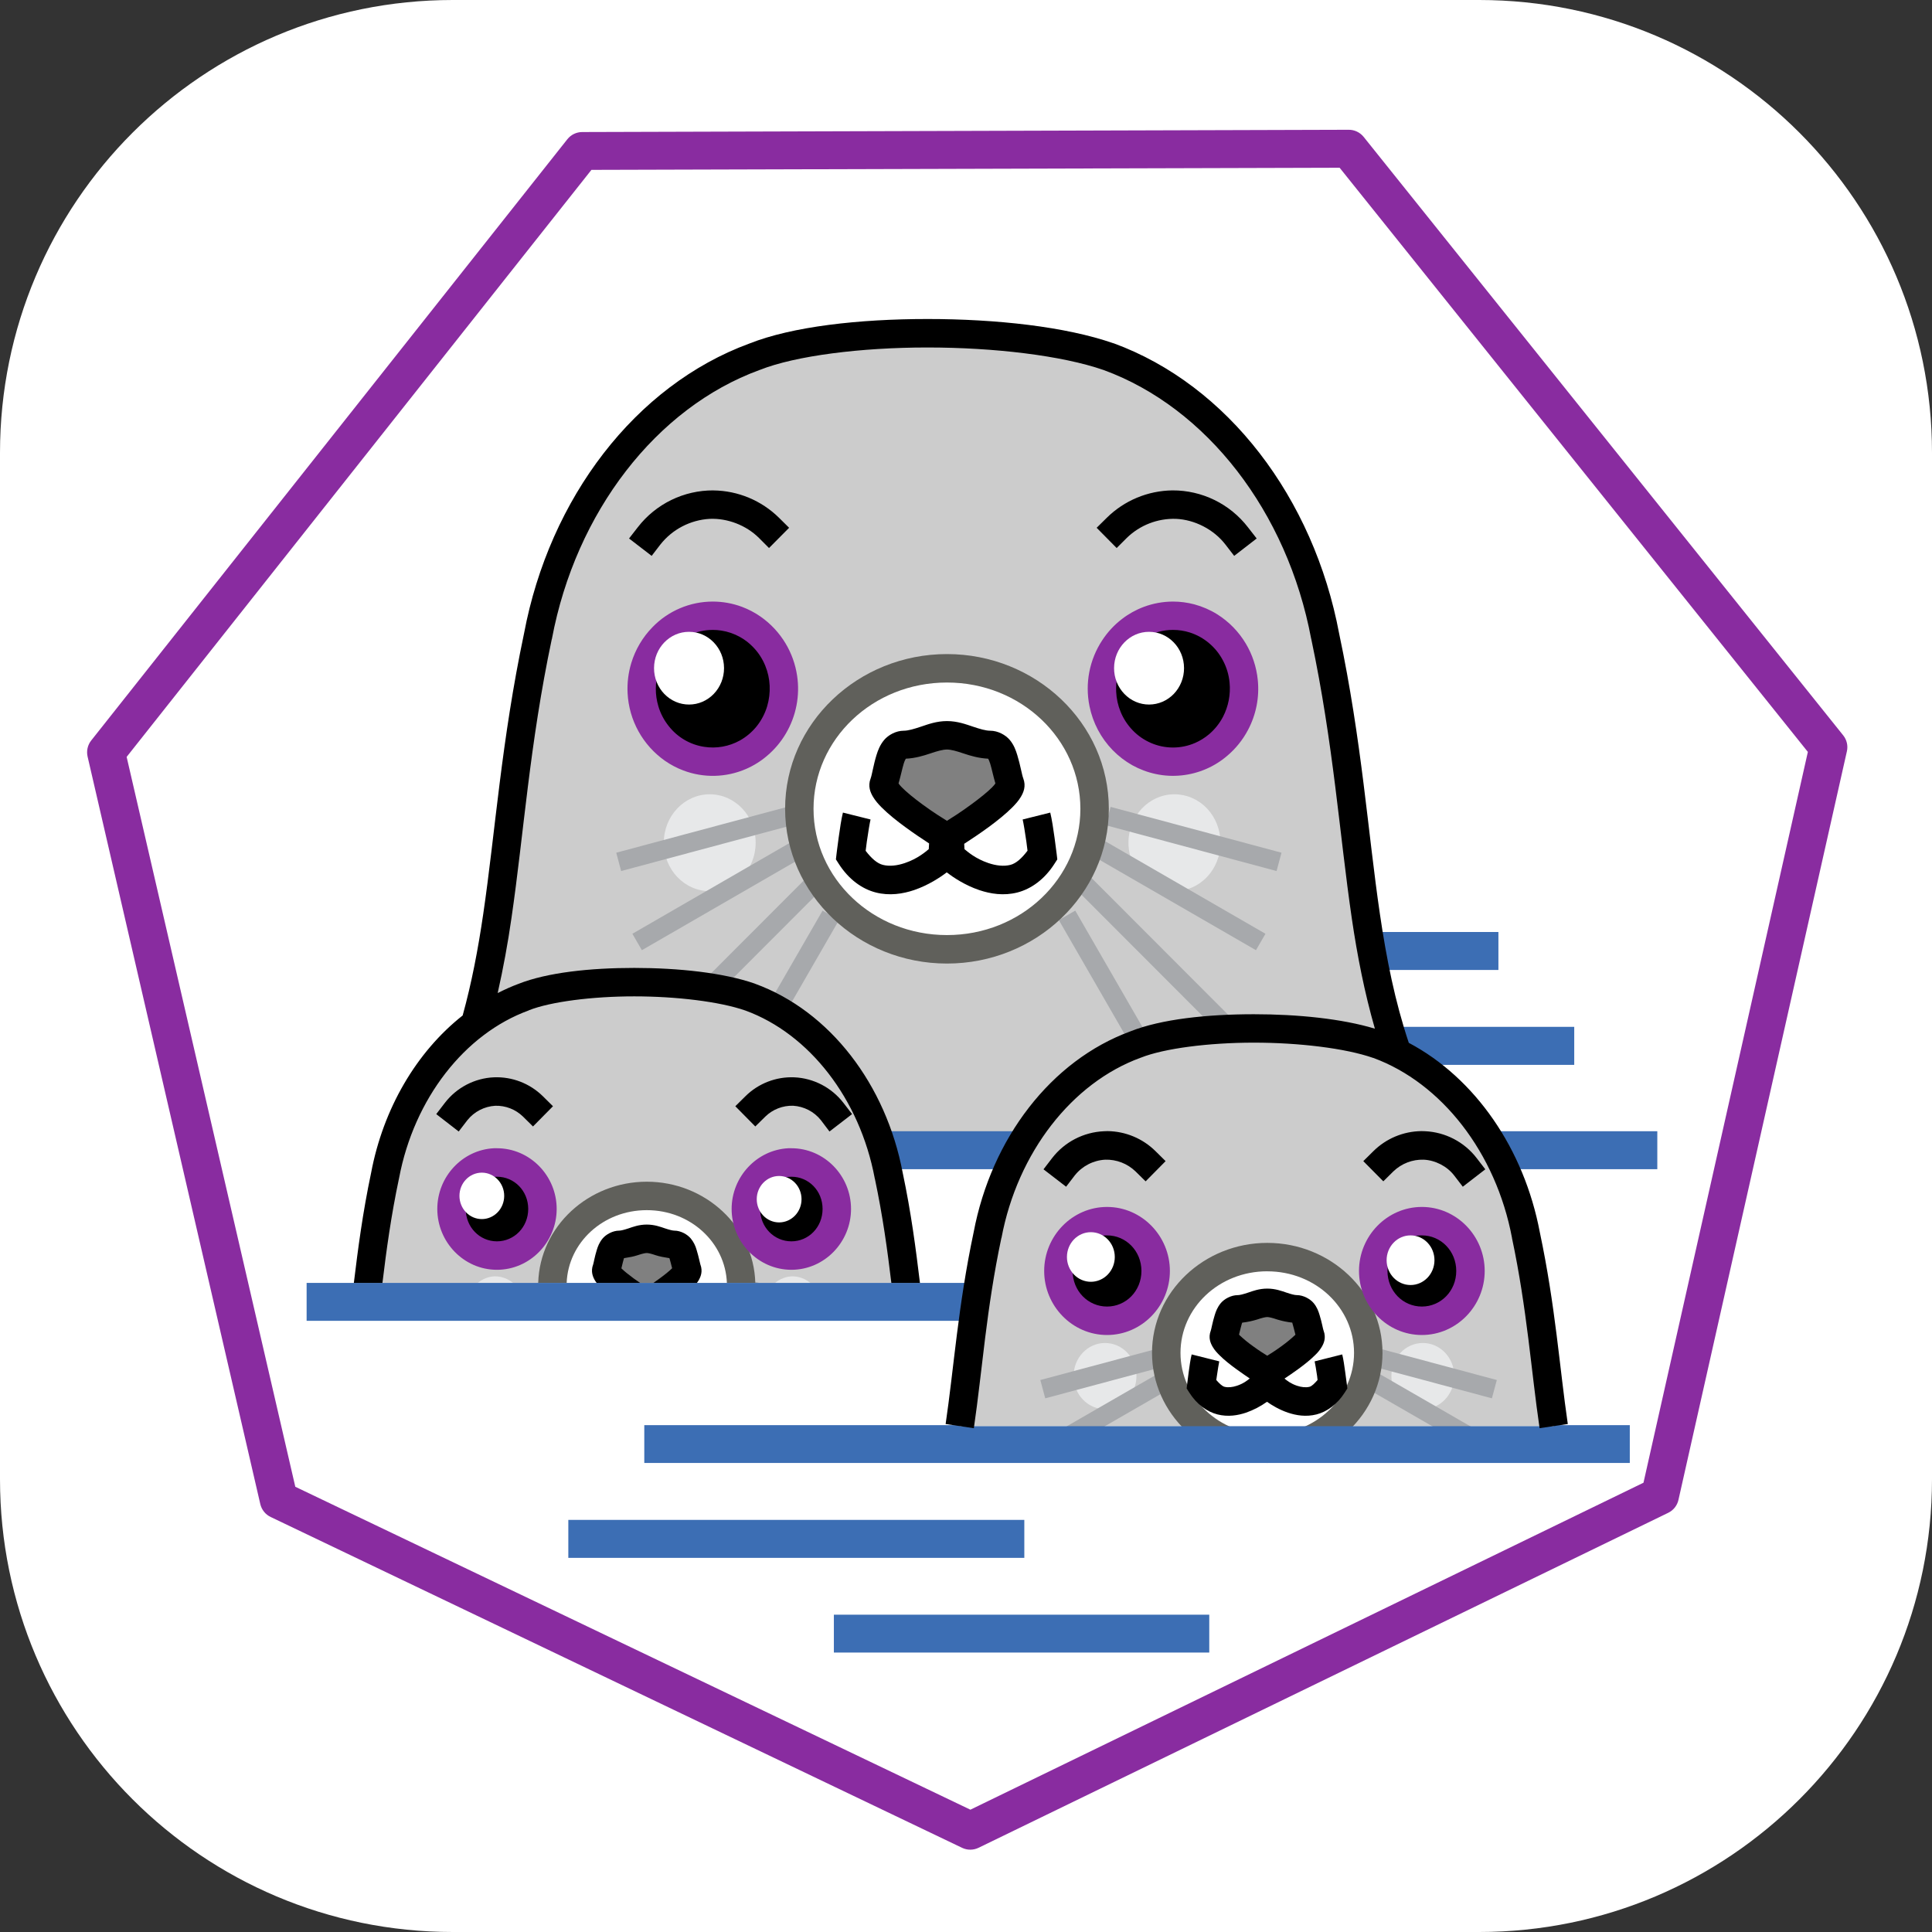 <svg xmlns="http://www.w3.org/2000/svg" xmlns:xlink="http://www.w3.org/1999/xlink" width="256px" height="256px" viewBox="0 0 256 256" version="1.1">
    <rect x="0" y="0" width="256" height="256" fill="#333333" stroke="none"/>
    <title>Podman</title>
<g id="surface1">
<path style=" stroke:none;fill-rule:nonzero;fill:rgb(100%,100%,100%);fill-opacity:1;" d="M 60 0 L 196 0 C 229.137 0 256 26.863 256 60 L 256 196 C 256 229.137 229.137 256 196 256 L 60 256 C 26.863 256 0 229.137 0 196 L 0 60 C 0 26.863 26.863 0 60 0 Z M 60 0 "/>
<path style=" stroke:none;fill-rule:nonzero;fill:rgb(23.529%,43.137%,70.588%);fill-opacity:1;" d="M 181.348 123.496 C 181.621 125.184 181.895 126.875 182.227 128.523 L 198.547 128.523 L 198.547 123.496 Z M 184.055 136.062 C 184.391 137.219 184.746 138.367 185.145 139.512 C 186.09 139.984 187.016 140.508 187.906 141.098 L 208.594 141.098 L 208.594 136.062 Z M 150.469 138.398 C 149.691 138.68 148.934 139.012 148.188 139.367 L 148.188 139.375 C 148.934 139.016 149.691 138.68 150.469 138.398 Z M 75.305 201.391 L 75.305 206.422 L 135.727 206.422 L 135.727 201.391 Z M 110.492 213.957 L 110.492 218.973 L 160.234 218.973 L 160.234 213.957 Z M 110.492 213.957 "/>
<path style=" stroke:none;fill-rule:nonzero;fill:rgb(80%,80%,80%);fill-opacity:1;" d="M 122.902 44.152 C 113.957 44.152 105.191 45.184 99.969 47.262 C 85.594 52.523 74.551 66.895 71.277 84.309 C 66.969 104.691 67.227 120.645 62.945 135.652 C 64.902 134.164 67.07 132.973 69.379 132.117 C 72.719 130.797 78.324 130.133 84.043 130.133 C 89.766 130.133 95.613 130.797 99.406 132.117 C 107.734 135.16 114.309 142.98 117.027 152.68 L 134.738 152.68 C 138.367 145.973 143.902 140.793 150.469 138.398 C 157.609 135.566 174.457 135.574 182.57 138.398 C 183.449 138.719 184.305 139.109 185.148 139.527 C 179.566 123.371 180.277 106.449 175.594 84.309 C 172.324 66.895 161.277 52.523 146.902 47.262 C 140.973 45.191 131.848 44.152 122.902 44.152 Z M 122.902 44.152 "/>
<path style=" stroke:none;fill-rule:nonzero;fill:rgb(90.588%,90.98%,91.373%);fill-opacity:1;" d="M 94.043 105.246 C 90.68 105.25 87.957 108.121 87.957 111.664 C 87.957 115.207 90.68 118.078 94.043 118.082 C 97.406 118.082 100.129 115.207 100.129 111.664 C 100.129 108.121 97.406 105.25 94.043 105.246 Z M 155.613 105.246 C 152.254 105.25 149.527 108.121 149.527 111.664 C 149.527 115.207 152.254 118.078 155.613 118.082 C 157.234 118.086 158.785 117.41 159.93 116.207 C 161.074 115.004 161.719 113.367 161.719 111.664 C 161.719 109.961 161.074 108.324 159.93 107.121 C 158.785 105.918 157.234 105.242 155.613 105.246 Z M 155.613 105.246 "/>
<path style=" stroke:none;fill-rule:nonzero;fill:rgb(65.49%,66.275%,67.451%);fill-opacity:1;" d="M 104.301 106.918 L 81.656 112.988 L 82.305 115.418 L 104.953 109.344 Z M 147.16 106.918 L 146.508 109.344 L 169.152 115.418 L 169.805 112.988 Z M 106.566 110.578 L 83.793 123.73 L 85.051 125.906 L 107.82 112.754 Z M 144.906 110.578 L 143.648 112.754 L 166.422 125.906 L 167.68 123.73 Z M 108.234 114.941 L 92.551 130.645 C 93.617 130.781 94.633 130.949 95.605 131.141 L 110.012 116.715 Z M 143.238 114.941 L 141.465 116.715 L 161.16 136.441 C 162.273 136.371 163.414 136.32 164.566 136.297 Z M 108.996 120.66 L 101.785 133.16 C 102.535 133.527 103.27 133.934 103.98 134.383 L 111.172 121.914 Z M 142.477 120.66 L 140.301 121.914 L 149.934 138.617 C 150.113 138.547 150.285 138.465 150.469 138.398 C 151.035 138.172 151.68 137.973 152.359 137.785 Z M 142.477 120.66 "/>
<path style=" stroke:none;fill-rule:nonzero;fill:rgb(100%,100%,100%);fill-opacity:1;" d="M 145.039 107.164 C 145.039 117.445 136.281 125.781 125.477 125.781 C 114.668 125.785 105.91 117.445 105.91 107.164 C 105.91 96.879 114.672 88.547 125.477 88.547 C 136.277 88.547 145.035 96.883 145.035 107.164 Z M 145.039 107.164 "/>
<path style=" stroke:none;fill-rule:nonzero;fill:rgb(50.196%,50.196%,50.196%);fill-opacity:1;" d="M 133.824 103.809 C 133.168 102.105 133.168 98.707 131.199 98.707 C 129.234 98.707 127.41 97.43 125.477 97.43 C 123.539 97.43 121.723 98.707 119.75 98.707 C 117.781 98.707 117.781 102.105 117.125 103.809 C 116.469 105.508 125.477 111.031 125.477 111.031 C 125.477 111.031 134.48 105.508 133.824 103.809 Z M 133.824 103.809 "/>
<path style=" stroke:none;fill-rule:nonzero;fill:rgb(23.529%,43.137%,70.588%);fill-opacity:1;" d="M 116.137 149.895 C 116.734 151.508 117.211 153.191 117.578 154.926 L 133.613 154.926 C 134.422 153.152 135.359 151.469 136.41 149.891 Z M 196.633 149.895 C 197.699 151.496 198.633 153.176 199.426 154.926 L 219.602 154.926 L 219.602 149.895 Z M 196.633 149.895 "/>
<path style=" stroke:none;fill-rule:nonzero;fill:rgb(80%,80%,80%);fill-opacity:1;" d="M 84.047 130.133 C 78.324 130.133 72.719 130.797 69.379 132.117 C 60.184 135.48 53.129 144.652 51.035 155.762 C 49.941 160.91 49.316 165.586 48.781 169.988 L 120.004 169.988 C 119.469 165.586 118.855 160.914 117.762 155.762 C 115.672 144.652 108.602 135.48 99.406 132.121 C 95.609 130.801 89.766 130.133 84.043 130.133 Z M 84.047 130.133 "/>
<path style=" stroke:none;fill-rule:nonzero;fill:rgb(90.588%,90.98%,91.373%);fill-opacity:1;" d="M 65.594 169.117 C 64.762 169.145 63.961 169.449 63.309 169.988 L 67.973 169.988 C 67.293 169.43 66.457 169.125 65.594 169.121 Z M 104.988 169.117 C 104.16 169.145 103.355 169.449 102.703 169.988 L 107.371 169.988 C 106.688 169.43 105.852 169.125 104.988 169.121 Z M 104.988 169.117 "/>
<path style=" stroke:none;fill-rule:nonzero;fill:rgb(65.49%,66.275%,67.451%);fill-opacity:1;" d="M 72.043 169.75 L 71.16 169.988 L 72.109 169.988 Z M 99.688 169.75 L 99.625 169.988 L 100.574 169.988 Z M 99.688 169.75 "/>
<path style=" stroke:none;fill-rule:nonzero;fill:rgb(100%,100%,100%);fill-opacity:1;" d="M 85.703 158.477 C 78.957 158.492 73.438 163.586 73.227 169.988 L 98.16 169.988 C 97.949 163.594 92.441 158.504 85.703 158.477 Z M 85.703 158.477 "/>
<path style=" stroke:none;fill-rule:nonzero;fill:rgb(50.196%,50.196%,50.196%);fill-opacity:1;" d="M 85.703 164.137 C 84.465 164.137 83.301 164.957 82.043 164.957 C 80.785 164.957 80.773 167.121 80.355 168.207 C 80.211 168.586 80.844 169.27 81.695 169.988 L 89.707 169.988 C 90.559 169.27 91.18 168.586 91.031 168.207 C 90.609 167.121 90.617 164.957 89.359 164.957 C 88.102 164.957 86.941 164.137 85.703 164.137 Z M 85.703 164.137 "/>
<path style=" stroke:none;fill-rule:nonzero;fill:rgb(53.725%,17.255%,62.745%);fill-opacity:1;" d="M 178.703 17.195 L 77.137 17.496 C 76.375 17.5 75.656 17.848 75.184 18.441 L 12.078 98.129 C 11.609 98.727 11.438 99.504 11.605 100.246 L 34.492 199.305 C 34.668 200.051 35.172 200.68 35.863 201.008 L 127.496 244.852 C 128.184 245.176 128.988 245.172 129.672 244.836 L 221.051 200.453 C 221.742 200.117 222.242 199.484 222.406 198.734 L 244.723 99.551 C 244.891 98.809 244.711 98.031 244.234 97.438 L 180.68 18.125 C 180.195 17.531 179.469 17.188 178.707 17.195 Z M 177.508 22.227 L 239.551 99.633 L 217.77 196.469 L 128.582 239.793 L 39.129 197.004 L 16.781 100.293 L 78.367 22.508 Z M 177.508 22.227 "/>
<path style=" stroke:none;fill-rule:nonzero;fill:rgb(80%,80%,80%);fill-opacity:1;" d="M 205.867 188.977 C 204.766 181.461 204.23 173.285 202.191 163.668 C 199.953 151.793 192.398 141.984 182.57 138.395 C 174.457 135.57 157.609 135.562 150.469 138.395 C 140.637 141.984 133.086 151.793 130.848 163.668 C 128.809 173.289 128.273 181.461 127.168 188.977 "/>
<path style=" stroke:none;fill-rule:nonzero;fill:rgb(90.588%,90.98%,91.373%);fill-opacity:1;" d="M 146.422 177.953 C 144.121 177.953 142.254 179.918 142.258 182.336 C 142.254 184.758 144.121 186.719 146.422 186.719 C 148.723 186.719 150.586 184.754 150.586 182.336 C 150.586 179.918 148.723 177.953 146.422 177.953 Z M 188.531 177.953 C 186.23 177.953 184.363 179.918 184.367 182.336 C 184.363 184.758 186.23 186.719 188.531 186.719 C 190.836 186.719 192.699 184.754 192.695 182.336 C 192.699 179.918 190.836 177.953 188.531 177.953 Z M 188.531 177.953 "/>
<path style=" stroke:none;fill-rule:nonzero;fill:rgb(65.49%,66.275%,67.451%);fill-opacity:1;" d="M 153.336 178.711 L 137.848 182.859 L 138.5 185.285 L 153.984 181.137 Z M 182.848 178.711 L 182.195 181.137 L 197.684 185.285 L 198.336 182.859 Z M 154.785 181.246 L 139.215 190.223 L 140.469 192.398 L 156.039 183.426 Z M 181.398 181.246 L 180.141 183.426 L 195.707 192.398 L 196.965 190.223 Z M 181.398 181.246 "/>
<path style=" stroke:none;fill-rule:nonzero;fill:rgb(100%,100%,100%);fill-opacity:1;" d="M 181.293 179.27 C 181.293 186.281 175.305 191.969 167.914 191.969 C 160.523 191.969 154.535 186.281 154.535 179.27 C 154.535 172.254 160.523 166.566 167.914 166.566 C 175.305 166.566 181.293 172.254 181.293 179.27 Z M 181.293 179.27 "/>
<path style=" stroke:none;fill-rule:nonzero;fill:rgb(50.196%,50.196%,50.196%);fill-opacity:1;" d="M 173.625 176.977 C 173.176 175.816 173.176 173.496 171.828 173.496 C 170.484 173.496 169.242 172.629 167.914 172.629 C 166.59 172.629 165.344 173.496 164 173.496 C 162.652 173.496 162.652 175.816 162.203 176.977 C 161.754 178.137 167.914 181.906 167.914 181.906 C 167.914 181.906 174.074 178.137 173.625 176.977 Z M 173.625 176.977 "/>
<path style=" stroke:none;fill-rule:nonzero;fill:rgb(37.647%,37.647%,35.686%);fill-opacity:1;" d="M 125.477 86.668 C 113.703 86.668 104.031 95.82 104.031 107.172 C 104.031 118.523 113.703 127.676 125.477 127.676 C 137.254 127.676 146.926 118.523 146.926 107.172 C 146.926 95.82 137.25 86.668 125.477 86.668 Z M 125.477 90.438 C 135.312 90.438 143.156 97.961 143.156 107.172 C 143.156 116.383 135.312 123.902 125.477 123.902 C 115.645 123.902 107.797 116.383 107.797 107.172 C 107.797 97.961 115.645 90.438 125.477 90.438 Z M 85.703 156.582 C 77.949 156.582 71.527 162.523 71.316 169.988 L 75.086 169.988 C 75.289 164.668 79.891 160.352 85.703 160.352 C 91.516 160.352 96.109 164.668 96.316 169.988 L 100.082 169.988 C 99.879 162.527 93.449 156.582 85.703 156.582 Z M 167.918 164.688 C 159.562 164.688 152.648 171.172 152.648 179.262 C 152.648 187.352 159.562 193.848 167.918 193.848 C 176.273 193.848 183.188 187.348 183.188 179.262 C 183.188 171.172 176.273 164.688 167.918 164.688 Z M 167.918 168.457 C 174.34 168.457 179.418 173.316 179.418 179.262 C 179.418 185.203 174.34 190.082 167.918 190.082 C 161.496 190.082 156.422 185.203 156.422 179.262 C 156.422 173.32 161.496 168.453 167.918 168.453 Z M 167.918 168.457 "/>
<path style=" stroke:none;fill-rule:nonzero;fill:rgb(23.529%,43.137%,70.588%);fill-opacity:1;" d="M 40.629 169.988 L 40.629 175.016 L 128.938 175.016 C 129.156 173.383 129.398 171.707 129.676 169.988 Z M 85.371 188.836 L 85.371 193.848 L 215.957 193.848 L 215.957 188.836 L 205.852 188.836 L 205.871 188.973 L 127.168 188.973 L 127.184 188.836 Z M 85.371 188.836 "/>
<path style=" stroke:none;fill-rule:nonzero;fill:rgb(0%,0%,0%);fill-opacity:1;" d="M 122.906 42.27 L 122.902 42.27 C 113.824 42.27 104.992 43.262 99.297 45.52 C 84.203 51.062 72.824 65.973 69.441 83.922 C 66.43 98.164 65.633 110.207 64.031 121.109 C 63.348 125.773 62.504 130.211 61.305 134.555 C 55.18 139.391 50.781 146.883 49.172 155.418 C 48.051 160.727 47.43 165.512 46.887 169.988 L 50.676 169.988 C 51.199 165.668 51.812 161.133 52.867 156.156 L 52.879 156.141 L 52.879 156.105 C 54.867 145.566 61.574 136.988 70.023 133.902 L 70.059 133.883 L 70.07 133.871 C 72.938 132.734 78.465 132.023 84.043 132.023 C 89.613 132.023 95.363 132.715 98.773 133.902 C 107.219 136.992 113.918 145.574 115.902 156.105 L 115.902 156.141 L 115.918 156.156 C 116.977 161.133 117.586 165.672 118.109 169.988 L 121.898 169.988 C 121.355 165.508 120.738 160.711 119.613 155.398 C 117.41 143.727 109.988 133.98 100.051 130.352 L 100.039 130.352 L 100.023 130.336 C 95.848 128.883 89.91 128.258 84.043 128.254 C 78.188 128.254 72.512 128.859 68.699 130.367 C 67.758 130.715 66.844 131.133 65.945 131.586 C 66.684 128.301 67.293 124.992 67.77 121.664 C 69.398 110.543 70.164 98.645 73.113 84.695 L 73.133 84.676 L 73.133 84.648 C 76.297 67.812 86.992 54.023 100.621 49.035 L 100.641 49.02 L 100.668 49.02 C 105.414 47.133 114.105 46.039 122.906 46.043 C 131.695 46.043 140.699 47.105 146.25 49.035 C 159.879 54.023 170.578 67.809 173.738 84.645 L 173.754 84.684 L 173.754 84.695 C 176.703 98.645 177.488 110.543 179.117 121.664 C 179.852 126.672 180.805 131.52 182.18 136.305 C 177.816 134.984 171.969 134.391 166.152 134.391 C 159.902 134.391 153.859 135.047 149.816 136.648 C 139.258 140.508 131.363 150.859 129.012 163.285 C 126.941 173.047 126.391 181.285 125.301 188.691 L 129.039 189.246 C 130.16 181.621 130.676 173.527 132.684 164.055 L 132.703 164.039 L 132.703 164.023 C 134.832 152.719 142.039 143.477 151.125 140.16 L 151.137 140.16 L 151.172 140.145 C 154.27 138.914 160.184 138.156 166.152 138.156 C 172.121 138.156 178.27 138.898 181.941 140.176 L 181.961 140.176 C 191.027 143.504 198.219 152.73 200.348 164.023 L 200.348 164.055 C 202.352 173.523 202.883 181.621 204.004 189.242 L 207.742 188.691 C 206.656 181.285 206.105 173.047 204.035 163.285 C 201.949 152.246 195.484 142.852 186.672 138.18 C 184.84 132.688 183.719 127.078 182.844 121.109 C 181.242 110.215 180.453 98.18 177.445 83.957 C 174.066 65.973 162.68 51.02 147.559 45.484 L 147.527 45.484 C 141.215 43.281 132 42.27 122.906 42.27 Z M 94.535 64.98 C 90.613 64.957 86.902 66.766 84.504 69.871 L 83.352 71.352 L 86.348 73.656 L 87.5 72.156 C 89.09 70.137 91.477 68.895 94.043 68.75 C 96.414 68.652 98.875 69.605 100.559 71.273 L 101.898 72.617 L 104.562 69.934 L 103.223 68.609 C 100.902 66.32 97.789 65.02 94.531 64.984 Z M 155.348 64.98 C 152.09 65.02 148.973 66.32 146.656 68.609 L 145.312 69.934 L 147.965 72.617 L 149.309 71.273 C 151.047 69.582 153.398 68.672 155.82 68.75 C 158.324 68.859 160.852 70.168 162.379 72.16 L 163.535 73.656 L 166.516 71.352 L 165.363 69.871 C 162.969 66.766 159.266 64.957 155.348 64.98 Z M 94.441 81.59 C 89.238 81.59 85.023 85.918 85.023 91.254 C 85.023 96.594 89.238 100.922 94.441 100.926 C 99.645 100.93 103.871 96.598 103.871 91.254 C 103.867 85.914 99.645 81.582 94.441 81.59 Z M 155.426 81.59 C 150.227 81.594 146.012 85.918 146.008 91.254 C 146.008 96.594 150.223 100.922 155.426 100.926 C 160.625 100.922 164.844 96.594 164.844 91.254 C 164.84 85.918 160.629 81.594 155.426 81.59 Z M 125.477 95.547 C 124.098 95.547 122.965 95.973 122.023 96.289 C 121.082 96.605 120.328 96.824 119.75 96.824 C 118.719 96.824 117.703 97.391 117.148 98.055 C 116.598 98.719 116.34 99.406 116.137 100.059 C 115.738 101.355 115.543 102.676 115.367 103.137 C 114.961 104.184 115.348 105.016 115.668 105.562 C 115.988 106.109 116.379 106.539 116.816 106.984 C 117.699 107.867 118.812 108.758 119.941 109.582 C 121.094 110.43 122.25 111.199 123.109 111.758 L 123.066 112.516 C 122.641 112.863 121.605 113.781 119.895 114.359 C 118.879 114.703 117.859 114.824 116.977 114.598 C 116.223 114.406 115.473 113.742 114.703 112.738 C 114.754 112.34 114.773 112.18 114.859 111.523 C 115.02 110.379 115.25 108.996 115.352 108.586 L 111.691 107.672 C 111.473 108.547 111.289 109.82 111.125 111.004 C 110.961 112.184 110.84 113.195 110.84 113.195 L 110.762 113.871 L 111.125 114.438 C 112.453 116.527 114.223 117.793 116.047 118.258 C 117.867 118.723 119.637 118.441 121.109 117.945 C 123.023 117.293 124.586 116.25 125.445 115.594 C 126.305 116.25 127.855 117.297 129.766 117.945 C 131.242 118.441 132.988 118.723 134.812 118.258 C 136.633 117.789 138.406 116.527 139.734 114.438 L 140.098 113.871 L 140.02 113.195 C 140.02 113.195 139.898 112.184 139.734 111.004 C 139.57 109.82 139.379 108.547 139.164 107.672 L 135.508 108.586 C 135.609 108.996 135.84 110.379 136 111.523 C 136.086 112.168 136.109 112.324 136.152 112.723 C 135.383 113.734 134.641 114.406 133.883 114.602 C 132.996 114.824 131.98 114.703 130.965 114.359 C 129.254 113.781 128.219 112.863 127.797 112.516 L 127.762 111.809 C 128.637 111.242 129.816 110.461 131.012 109.586 C 132.137 108.758 133.254 107.867 134.137 106.98 C 134.574 106.535 134.969 106.105 135.285 105.562 C 135.605 105.016 135.988 104.184 135.586 103.133 C 135.406 102.68 135.199 101.355 134.797 100.055 C 134.598 99.406 134.355 98.719 133.805 98.051 C 133.254 97.391 132.238 96.824 131.203 96.824 C 130.625 96.824 129.871 96.605 128.934 96.289 C 127.988 95.973 126.859 95.547 125.477 95.547 Z M 125.477 99.316 C 126.031 99.316 126.77 99.531 127.719 99.852 C 128.59 100.145 129.684 100.469 130.934 100.531 C 130.977 100.594 131.086 100.805 131.203 101.176 C 131.406 101.832 131.609 102.836 131.895 103.809 C 131.805 103.934 131.695 104.09 131.457 104.328 C 130.832 104.957 129.816 105.77 128.773 106.535 C 127.168 107.715 126.164 108.328 125.477 108.762 C 124.793 108.332 123.773 107.723 122.164 106.539 C 121.117 105.773 120.121 104.957 119.5 104.328 C 119.258 104.09 119.152 103.934 119.062 103.809 C 119.344 102.836 119.551 101.836 119.75 101.176 C 119.812 100.953 119.906 100.734 120.023 100.531 C 121.27 100.473 122.348 100.145 123.223 99.852 C 124.164 99.531 124.922 99.316 125.477 99.316 Z M 65.449 142.75 C 62.898 142.859 60.512 144.105 58.953 146.129 L 57.805 147.625 L 60.781 149.93 L 61.934 148.426 C 62.84 147.297 64.18 146.605 65.625 146.52 C 66.984 146.48 68.305 146.992 69.285 147.938 L 70.625 149.262 L 73.273 146.582 L 71.934 145.258 C 70.211 143.559 67.863 142.652 65.449 142.75 Z M 105.242 142.75 C 102.832 142.652 100.488 143.559 98.773 145.258 L 97.434 146.582 L 100.082 149.262 L 101.426 147.938 C 102.402 146.992 103.723 146.48 105.082 146.516 C 106.527 146.602 107.871 147.297 108.773 148.426 L 109.91 149.93 L 112.906 147.625 L 111.754 146.129 C 110.184 144.102 107.805 142.863 105.242 142.75 Z M 188.344 149.879 L 188.34 149.879 C 185.957 149.906 183.68 150.855 181.984 152.531 L 180.645 153.855 L 183.297 156.531 L 184.633 155.211 C 185.707 154.176 187.152 153.617 188.641 153.664 C 190.172 153.73 191.742 154.535 192.676 155.746 L 193.828 157.246 L 196.812 154.941 L 195.66 153.445 C 194.012 151.309 191.508 150.008 188.812 149.891 C 188.656 149.887 188.5 149.879 188.344 149.879 Z M 146.754 149.879 C 146.594 149.879 146.438 149.887 146.281 149.895 C 143.582 150.012 141.07 151.309 139.418 153.445 L 138.27 154.941 L 141.266 157.246 L 142.414 155.746 C 143.395 154.512 144.859 153.754 146.438 153.664 C 147.93 153.617 149.379 154.176 150.457 155.211 L 151.801 156.535 L 154.449 153.855 L 153.109 152.531 C 151.414 150.855 149.137 149.906 146.754 149.879 Z M 65.844 154.027 C 62.52 154.031 59.82 156.789 59.82 160.195 C 59.816 161.832 60.449 163.406 61.578 164.566 C 62.711 165.727 64.242 166.379 65.844 166.379 C 67.445 166.379 68.977 165.727 70.109 164.566 C 71.238 163.406 71.871 161.832 71.867 160.195 C 71.867 156.789 69.168 154.031 65.844 154.027 Z M 104.859 154.027 C 103.262 154.023 101.727 154.672 100.59 155.828 C 99.457 156.984 98.82 158.555 98.82 160.195 C 98.816 161.836 99.453 163.41 100.586 164.57 C 101.719 165.73 103.258 166.383 104.859 166.379 C 106.461 166.379 107.996 165.727 109.125 164.566 C 110.254 163.406 110.887 161.832 110.887 160.195 C 110.883 156.789 108.188 154.031 104.859 154.027 Z M 146.688 161.82 C 143.133 161.828 140.258 164.773 140.254 168.41 C 140.254 172.047 143.133 174.996 146.688 175.004 C 150.246 175.008 153.133 172.055 153.137 168.41 C 153.133 164.766 150.246 161.816 146.688 161.82 Z M 188.402 161.82 C 184.844 161.816 181.953 164.766 181.949 168.41 C 181.953 172.055 184.84 175.008 188.402 175.004 C 191.957 175 194.836 172.051 194.836 168.41 C 194.836 164.773 191.953 161.824 188.402 161.82 Z M 85.699 162.262 C 84.668 162.262 83.871 162.566 83.27 162.77 C 82.668 162.969 82.266 163.066 82.043 163.066 C 81.184 163.066 80.297 163.57 79.848 164.109 C 79.402 164.648 79.219 165.164 79.078 165.621 C 78.793 166.539 78.66 167.379 78.602 167.527 C 78.227 168.5 78.586 169.242 78.84 169.676 C 78.91 169.797 78.984 169.887 79.059 169.988 L 84.816 169.988 C 84.531 169.801 84.254 169.609 83.98 169.406 C 83.328 168.926 82.691 168.422 82.34 168.066 L 82.34 168.047 C 82.453 167.574 82.59 167.008 82.672 166.738 C 82.68 166.711 82.68 166.734 82.691 166.711 C 83.355 166.613 84.027 166.48 84.469 166.328 C 85.074 166.125 85.492 166.031 85.699 166.031 C 85.906 166.031 86.309 166.125 86.914 166.332 C 87.355 166.48 88.031 166.613 88.695 166.711 C 88.707 166.734 88.703 166.711 88.711 166.738 C 88.793 167.008 88.945 167.57 89.059 168.051 L 89.043 168.066 C 88.691 168.422 88.059 168.926 87.402 169.406 C 87.133 169.605 86.859 169.797 86.586 169.988 L 92.344 169.988 C 92.414 169.887 92.492 169.793 92.559 169.676 C 92.812 169.242 93.172 168.5 92.797 167.527 C 92.742 167.383 92.59 166.539 92.305 165.621 C 92.156 165.066 91.895 164.551 91.535 164.109 C 91.086 163.57 90.215 163.066 89.359 163.066 C 89.137 163.066 88.73 162.969 88.129 162.77 C 87.527 162.566 86.73 162.262 85.699 162.262 Z M 167.918 170.746 C 166.84 170.746 166.004 171.066 165.359 171.285 C 164.715 171.5 164.273 171.613 164.004 171.613 C 163.125 171.613 162.227 172.113 161.762 172.668 C 161.305 173.223 161.109 173.766 160.961 174.246 C 160.66 175.211 160.512 176.113 160.441 176.297 C 160.062 177.281 160.43 178.027 160.691 178.473 C 160.953 178.922 161.258 179.238 161.578 179.562 C 162.219 180.207 163 180.816 163.785 181.391 C 164.43 181.863 165.062 182.293 165.598 182.656 C 165.242 182.938 164.77 183.324 163.906 183.617 C 163.289 183.824 162.711 183.875 162.254 183.758 C 161.918 183.672 161.539 183.281 161.164 182.859 C 161.195 182.629 161.203 182.617 161.242 182.324 C 161.352 181.551 161.508 180.59 161.559 180.387 L 157.902 179.469 C 157.734 180.141 157.617 180.988 157.508 181.801 C 157.395 182.617 157.316 183.316 157.316 183.316 L 157.238 183.977 L 157.602 184.547 C 158.574 186.074 159.93 187.062 161.32 187.418 C 162.715 187.773 164.027 187.547 165.109 187.184 C 166.098 186.836 167.031 186.352 167.883 185.742 C 168.535 186.203 169.5 186.789 170.66 187.184 C 171.742 187.547 173.051 187.773 174.445 187.418 C 175.836 187.062 177.191 186.074 178.168 184.547 L 178.531 183.977 L 178.449 183.316 C 178.449 183.316 178.359 182.617 178.246 181.805 C 178.133 180.992 178.02 180.141 177.852 179.469 L 174.195 180.387 C 174.246 180.59 174.418 181.551 174.523 182.324 C 174.562 182.617 174.555 182.629 174.586 182.859 C 174.211 183.281 173.848 183.672 173.516 183.758 C 173.055 183.875 172.477 183.824 171.855 183.617 C 171.02 183.332 170.555 182.953 170.203 182.668 C 170.746 182.309 171.387 181.875 172.047 181.391 C 172.832 180.816 173.609 180.207 174.254 179.562 C 174.598 179.242 174.895 178.875 175.137 178.473 C 175.398 178.027 175.754 177.281 175.375 176.297 C 175.301 176.113 175.152 175.211 174.852 174.246 C 174.707 173.766 174.523 173.223 174.066 172.668 C 173.602 172.113 172.703 171.609 171.828 171.609 C 171.562 171.609 171.117 171.5 170.473 171.281 C 169.828 171.062 168.992 170.746 167.918 170.746 Z M 167.918 174.516 C 168.164 174.516 168.609 174.629 169.258 174.848 C 169.902 175.043 170.562 175.18 171.23 175.254 C 171.254 175.305 171.23 175.273 171.258 175.363 C 171.355 175.684 171.512 176.297 171.652 176.852 L 171.59 176.914 C 171.031 177.438 170.441 177.918 169.824 178.363 C 168.902 179.035 168.465 179.293 167.918 179.641 C 167.371 179.293 166.934 179.039 166.008 178.363 C 165.387 177.922 164.797 177.438 164.238 176.914 C 164.199 176.871 164.215 176.871 164.18 176.832 C 164.312 176.289 164.461 175.68 164.555 175.367 C 164.586 175.27 164.578 175.305 164.602 175.258 C 165.266 175.18 165.922 175.043 166.559 174.848 C 167.207 174.629 167.664 174.516 167.914 174.516 Z M 167.918 174.516 "/>
<path style=" stroke:none;fill-rule:nonzero;fill:rgb(53.725%,17.255%,62.745%);fill-opacity:1;" d="M 94.438 79.711 C 91.422 79.715 88.539 80.941 86.449 83.113 C 85.152 84.441 84.195 86.062 83.652 87.84 C 83.258 89.137 83.09 90.492 83.16 91.848 C 83.34 95.441 85.172 98.754 88.121 100.816 C 88.875 101.34 89.691 101.77 90.555 102.094 C 93.238 103.109 96.211 103.035 98.844 101.895 C 99.855 101.457 100.797 100.871 101.633 100.156 C 102.617 99.324 103.457 98.336 104.113 97.227 C 105.492 94.906 106.023 92.176 105.617 89.508 C 105.391 88.016 104.879 86.582 104.109 85.285 C 103.262 83.863 102.121 82.637 100.762 81.691 C 100.008 81.168 99.188 80.738 98.328 80.414 C 97.086 79.949 95.77 79.711 94.441 79.711 Z M 155.426 79.711 C 154.098 79.715 152.781 79.953 151.539 80.422 C 150.508 80.809 149.539 81.348 148.668 82.02 C 147.648 82.801 146.766 83.75 146.062 84.824 C 144.359 87.398 143.746 90.543 144.363 93.57 C 144.805 95.77 145.875 97.793 147.438 99.402 C 148.207 100.188 149.082 100.859 150.039 101.398 C 151.012 101.938 152.059 102.332 153.148 102.562 C 154.277 102.805 155.434 102.863 156.582 102.742 C 158.809 102.508 160.914 101.605 162.613 100.148 C 163.738 99.199 164.668 98.039 165.359 96.738 C 166.445 94.699 166.898 92.383 166.66 90.082 C 166.488 88.391 165.953 86.754 165.086 85.293 C 164.145 83.711 162.844 82.375 161.285 81.395 C 160.344 80.809 159.32 80.367 158.25 80.078 C 157.328 79.836 156.379 79.711 155.426 79.711 Z M 94.438 83.465 L 94.441 83.465 C 94.824 83.465 95.207 83.496 95.586 83.555 C 96.445 83.688 97.277 83.973 98.035 84.395 C 98.68 84.75 99.266 85.199 99.777 85.73 C 100.473 86.441 101.023 87.281 101.398 88.203 C 101.746 89.047 101.941 89.941 101.984 90.852 C 102.027 91.777 101.914 92.703 101.652 93.59 C 101.363 94.551 100.891 95.449 100.266 96.234 C 99.648 97 98.891 97.641 98.035 98.121 C 96.59 98.918 94.922 99.215 93.293 98.957 C 91.445 98.672 89.777 97.695 88.625 96.23 C 87.996 95.449 87.523 94.551 87.238 93.59 C 87.012 92.832 86.895 92.047 86.898 91.254 C 86.902 90.465 87.016 89.68 87.238 88.922 C 87.531 87.965 88 87.066 88.625 86.281 C 89.238 85.52 89.992 84.879 90.848 84.398 C 91.832 83.852 92.926 83.535 94.051 83.477 C 94.176 83.469 94.305 83.469 94.438 83.469 Z M 155.426 83.465 C 156.188 83.465 156.941 83.582 157.668 83.812 C 158.602 84.113 159.469 84.594 160.219 85.234 C 160.973 85.871 161.598 86.648 162.055 87.527 C 162.535 88.434 162.832 89.43 162.926 90.453 C 163.078 92.02 162.773 93.594 162.051 94.988 C 161.59 95.863 160.969 96.641 160.219 97.281 C 159.656 97.758 159.031 98.148 158.359 98.441 C 156.488 99.254 154.363 99.254 152.496 98.441 C 151.594 98.051 150.781 97.488 150.098 96.781 C 149.406 96.066 148.855 95.227 148.48 94.305 C 148.137 93.465 147.938 92.57 147.898 91.66 C 147.867 90.996 147.914 90.328 148.043 89.676 C 148.238 88.68 148.625 87.73 149.176 86.883 C 149.715 86.062 150.406 85.352 151.215 84.785 C 151.922 84.297 152.711 83.934 153.543 83.711 C 154.16 83.547 154.789 83.465 155.426 83.465 Z M 65.641 152.148 C 65.57 152.145 65.504 152.148 65.438 152.148 C 61.254 152.367 57.945 155.93 57.945 160.191 C 57.945 164.594 61.473 168.254 65.844 168.254 C 70.219 168.254 73.762 164.594 73.762 160.191 C 73.762 155.789 70.219 152.148 65.844 152.148 Z M 104.66 152.148 C 104.59 152.145 104.52 152.148 104.453 152.148 C 100.27 152.367 96.945 155.93 96.945 160.191 C 96.945 164.594 100.492 168.254 104.863 168.254 C 109.234 168.254 112.766 164.594 112.766 160.191 C 112.766 155.789 109.234 152.148 104.863 152.148 Z M 65.844 155.922 C 68.129 155.922 69.992 157.781 69.992 160.191 C 69.992 162.605 68.129 164.484 65.844 164.484 C 63.562 164.484 61.711 162.605 61.711 160.191 C 61.711 157.781 63.562 155.922 65.844 155.922 Z M 104.863 155.922 C 107.148 155.922 108.996 157.781 108.996 160.191 C 108.996 162.605 107.148 164.484 104.863 164.484 C 102.578 164.484 100.715 162.605 100.715 160.191 C 100.715 157.781 102.578 155.922 104.863 155.922 Z M 146.688 159.926 C 142.086 159.926 138.359 163.773 138.359 168.41 C 138.359 173.047 142.086 176.895 146.688 176.895 C 151.289 176.895 155.016 173.051 155.016 168.41 C 155.016 163.773 151.289 159.926 146.688 159.926 Z M 188.402 159.926 C 183.801 159.926 180.074 163.773 180.074 168.41 C 180.074 173.047 183.801 176.895 188.402 176.895 C 193.008 176.895 196.73 173.051 196.73 168.41 C 196.73 163.773 193.008 159.926 188.402 159.926 Z M 146.57 163.695 L 146.688 163.695 C 149.203 163.695 151.246 165.762 151.246 168.41 C 151.246 171.059 149.203 173.125 146.688 173.125 C 144.176 173.125 142.129 171.059 142.129 168.41 C 142.129 165.844 144.043 163.816 146.453 163.695 C 146.492 163.695 146.531 163.695 146.57 163.695 Z M 188.285 163.695 L 188.406 163.695 C 190.918 163.695 192.961 165.762 192.961 168.41 C 192.961 171.059 190.918 173.125 188.406 173.125 C 185.891 173.125 183.848 171.059 183.848 168.41 C 183.848 165.844 185.758 163.816 188.168 163.695 C 188.207 163.695 188.246 163.695 188.285 163.695 Z M 188.285 163.695 "/>
<path style=" stroke:none;fill-rule:nonzero;fill:rgb(100%,100%,100%);fill-opacity:1;" d="M 91.301 83.719 C 88.742 83.715 86.668 85.867 86.664 88.527 C 86.66 89.809 87.148 91.035 88.016 91.941 C 88.887 92.848 90.07 93.359 91.301 93.355 C 92.531 93.359 93.711 92.848 94.582 91.941 C 95.453 91.035 95.941 89.809 95.938 88.527 C 95.934 85.867 93.859 83.715 91.301 83.719 Z M 152.258 83.719 C 149.699 83.715 147.625 85.867 147.621 88.527 C 147.617 89.809 148.105 91.035 148.977 91.941 C 149.844 92.848 151.027 93.359 152.258 93.355 C 153.488 93.355 154.668 92.848 155.539 91.941 C 156.406 91.035 156.895 89.809 156.891 88.527 C 156.887 85.871 154.816 83.719 152.258 83.719 Z M 63.84 155.383 C 62.203 155.387 60.879 156.762 60.879 158.457 C 60.879 159.273 61.191 160.059 61.746 160.633 C 62.301 161.211 63.059 161.535 63.844 161.535 C 64.629 161.535 65.383 161.211 65.941 160.633 C 66.496 160.059 66.809 159.273 66.809 158.457 C 66.809 156.762 65.48 155.383 63.844 155.383 Z M 103.234 155.824 C 101.598 155.824 100.273 157.203 100.273 158.902 C 100.273 160.602 101.602 161.977 103.238 161.977 C 104.023 161.977 104.777 161.652 105.336 161.078 C 105.895 160.5 106.207 159.719 106.207 158.902 C 106.207 158.086 105.895 157.301 105.336 156.723 C 104.777 156.148 104.023 155.824 103.234 155.824 Z M 144.543 163.27 C 142.797 163.27 141.379 164.734 141.375 166.551 C 141.371 167.422 141.707 168.262 142.301 168.879 C 142.895 169.496 143.703 169.844 144.543 169.844 C 145.387 169.844 146.195 169.496 146.789 168.879 C 147.383 168.262 147.719 167.422 147.715 166.551 C 147.711 164.734 146.293 163.27 144.543 163.27 Z M 186.906 163.695 C 186.062 163.691 185.254 164.039 184.66 164.66 C 184.066 165.277 183.73 166.117 183.734 166.992 C 183.738 168.805 185.156 170.273 186.906 170.273 C 188.652 170.273 190.07 168.805 190.074 166.992 C 190.078 166.117 189.746 165.277 189.152 164.66 C 188.555 164.039 187.746 163.691 186.906 163.695 Z M 186.906 163.695 "/>
</g>
</svg>
